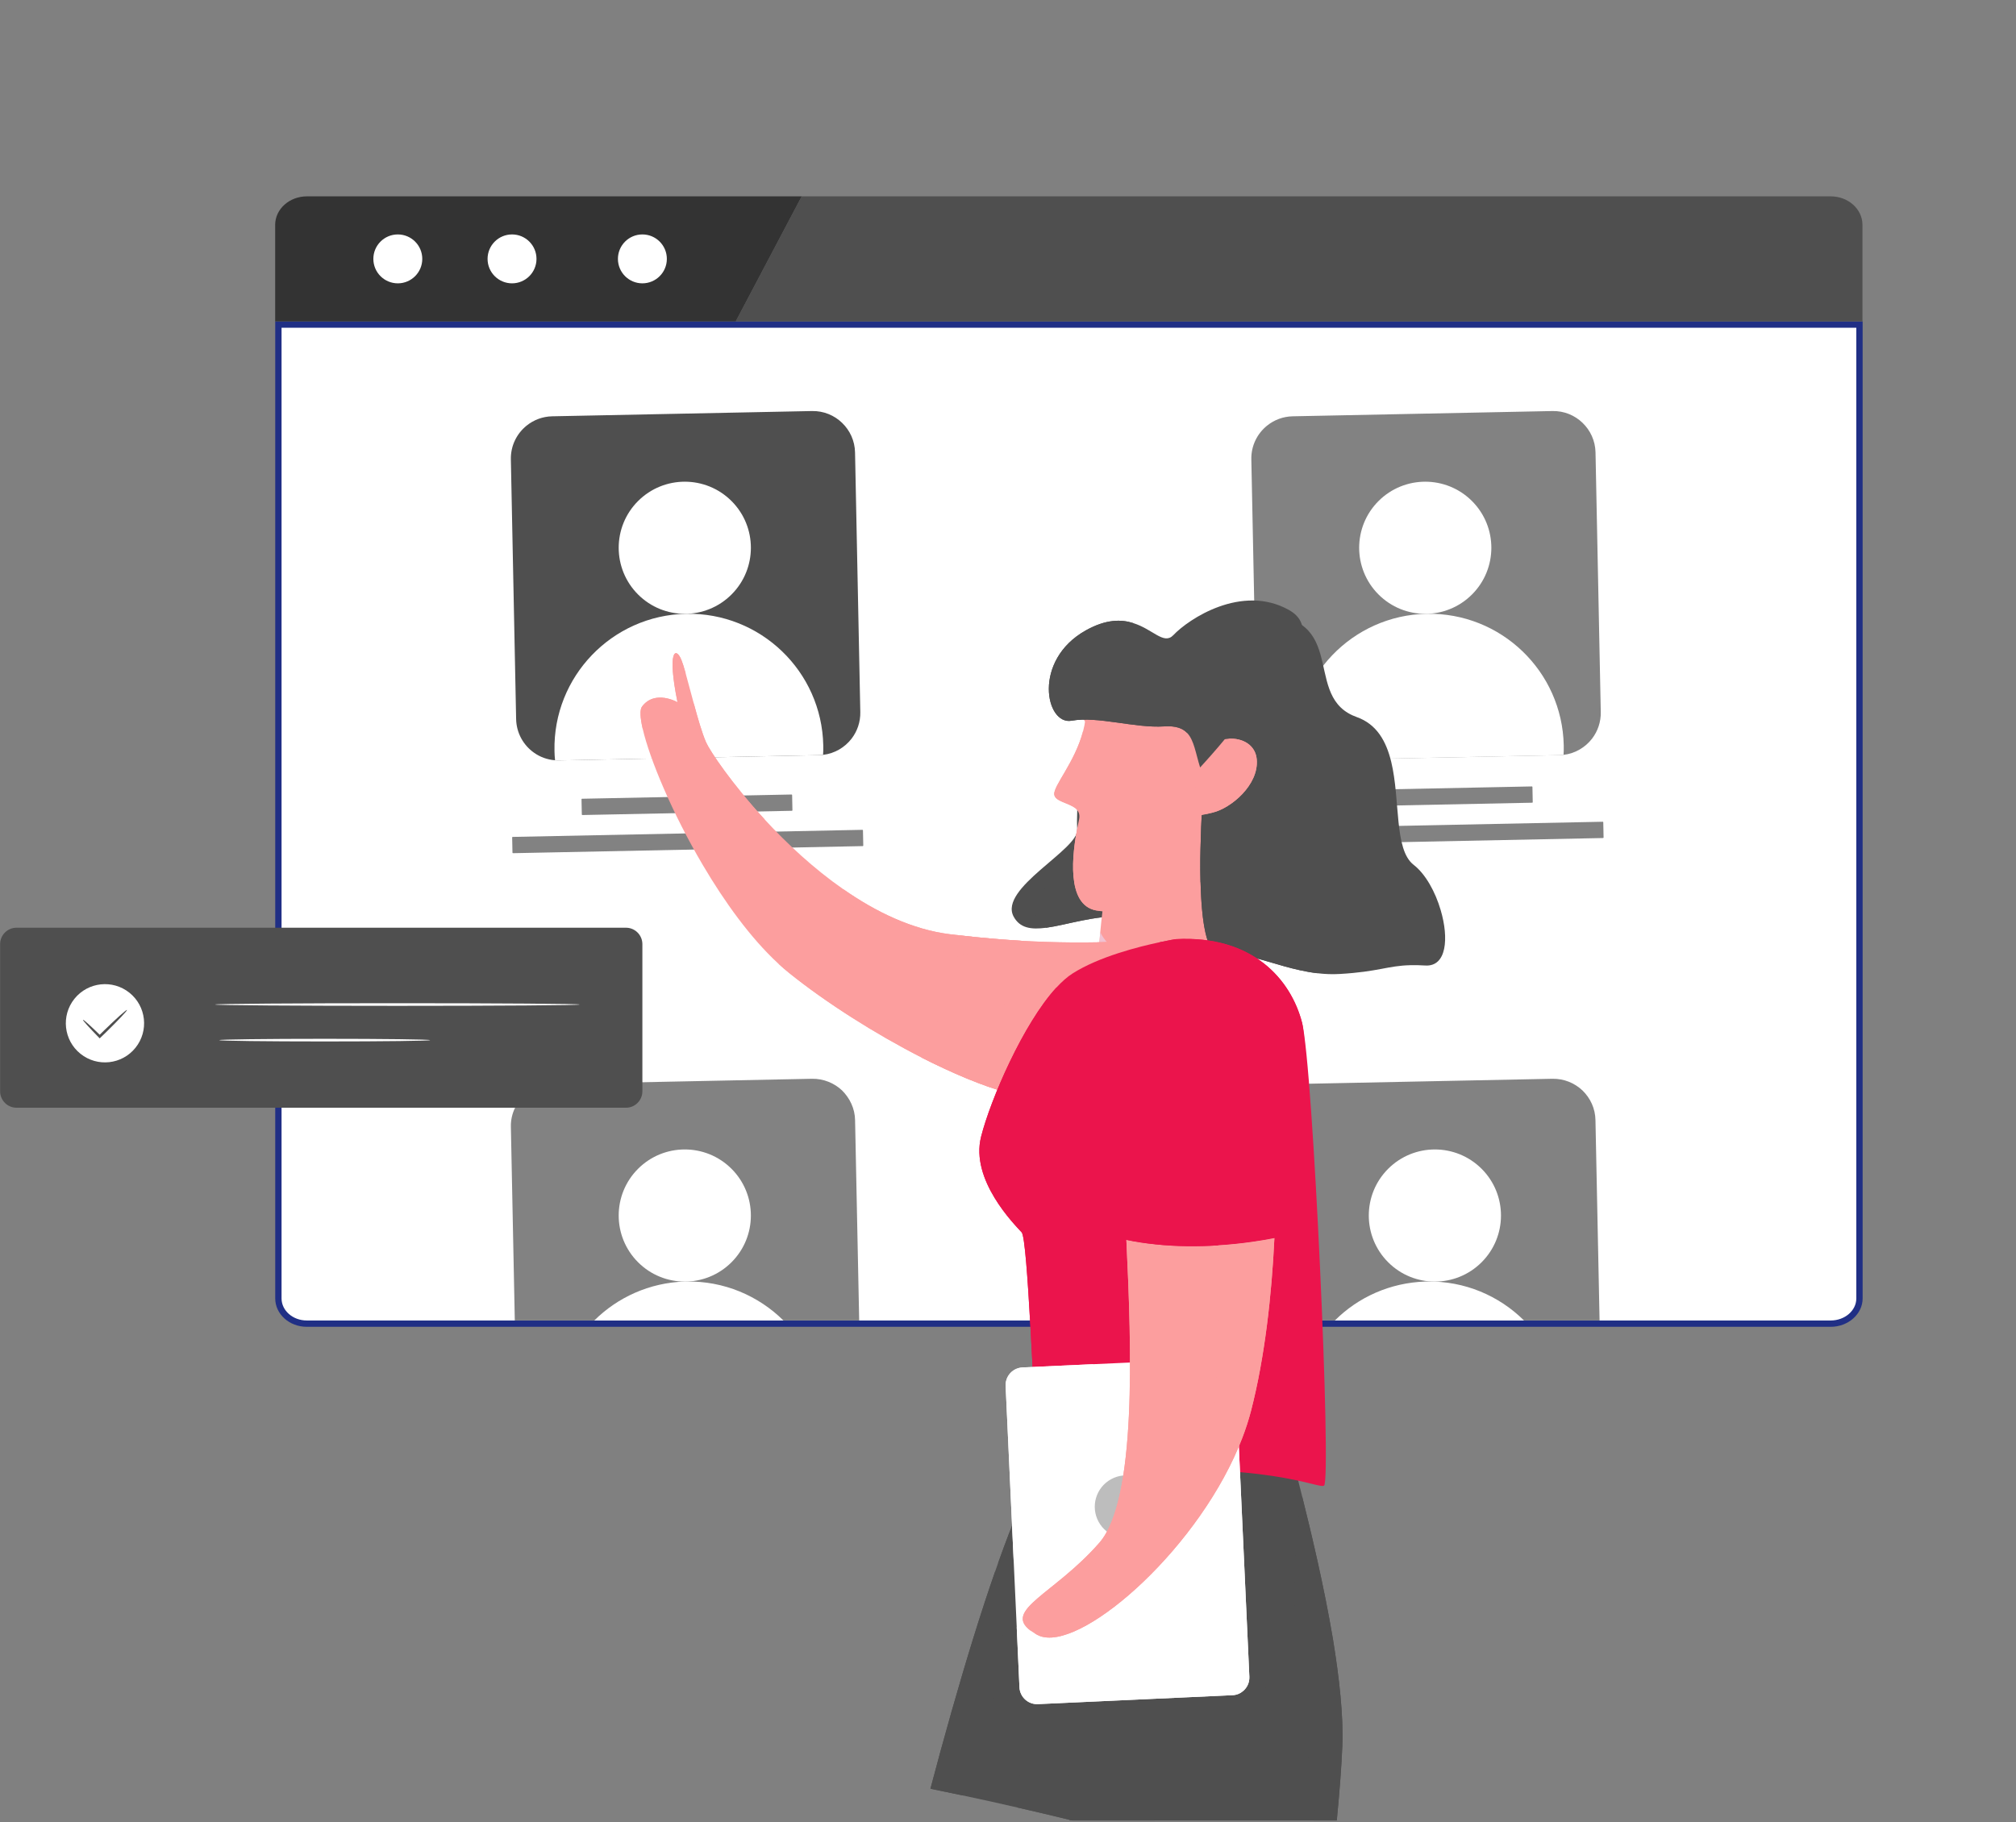 <svg width="459" height="415" viewBox="0 0 459 415" fill="none" xmlns="http://www.w3.org/2000/svg">
<rect x="0" y="0" width="459" height="415" fill="#808080" stroke="none"/>
<g clip-path="url(#clip0)">
<path d="M424.082 73.197V295.7C424.082 299.265 420.784 302.162 416.817 302.162H69.84C65.873 302.162 62.664 299.265 62.664 295.7V73.197H424.082Z" fill="#202F85"/>
<path d="M69.84 300.722C66.678 300.722 64.104 298.47 64.104 295.7V74.637H422.642V295.7C422.642 298.47 420.029 300.722 416.816 300.722H69.84Z" fill="white"/>
<path d="M424.043 51.201V73.198H167.502L182.525 44.717H416.826C420.803 44.717 424.043 47.628 424.043 51.201Z" fill="#4F4F4F"/>
<path d="M182.525 44.717L167.502 73.198H62.65V51.201C62.65 47.628 65.891 44.717 69.867 44.717H182.525V44.717Z" fill="#333333"/>
<path d="M90.574 64.526C93.65 64.526 96.143 62.033 96.143 58.958C96.143 55.882 93.65 53.389 90.574 53.389C87.498 53.389 85.005 55.882 85.005 58.958C85.005 62.033 87.498 64.526 90.574 64.526Z" fill="white"/>
<path d="M116.579 64.526C119.655 64.526 122.148 62.033 122.148 58.958C122.148 55.882 119.655 53.389 116.579 53.389C113.503 53.389 111.01 55.882 111.01 58.958C111.01 62.033 113.503 64.526 116.579 64.526Z" fill="white"/>
<path d="M146.257 64.526C149.333 64.526 151.827 62.033 151.827 58.958C151.827 55.882 149.333 53.389 146.257 53.389C143.181 53.389 140.688 55.882 140.688 58.958C140.688 62.033 143.181 64.526 146.257 64.526Z" fill="white"/>
<path d="M180.3 184.646L132.593 185.612C132.526 185.614 132.47 185.56 132.468 185.493L132.398 182.028C132.397 181.961 132.45 181.906 132.518 181.904L180.225 180.938C180.292 180.936 180.348 180.99 180.35 181.057L180.42 184.521C180.421 184.589 180.368 184.644 180.3 184.646ZM196.429 192.689L116.803 194.302C116.735 194.303 116.68 194.25 116.678 194.183L116.608 190.718C116.607 190.651 116.66 190.595 116.727 190.594L196.354 188.981C196.421 188.979 196.477 189.033 196.479 189.1L196.549 192.564C196.55 192.632 196.497 192.687 196.429 192.689Z" fill="#828282"/>
<path d="M194.674 103.021L195.873 162.161C195.919 164.437 195.17 166.542 193.892 168.213C192.349 170.211 190.04 171.606 187.398 171.907C187.09 171.951 186.781 171.969 186.46 171.976L127.314 173.174C126.993 173.181 126.683 173.174 126.374 173.144C124.602 173.006 122.956 172.397 121.588 171.422C119.166 169.715 117.576 166.927 117.511 163.749L116.313 104.609C116.25 101.505 117.666 98.718 119.918 96.916C121.512 95.635 123.525 94.852 125.726 94.807L184.872 93.609C187.518 93.555 189.951 94.582 191.717 96.29C193.497 97.998 194.621 100.375 194.674 103.021Z" fill="#4F4F4F"/>
<path d="M166.553 135.385C172.43 129.509 172.43 119.982 166.553 114.106C160.676 108.23 151.148 108.23 145.272 114.106C139.395 119.982 139.395 129.51 145.272 135.386C151.149 141.262 160.677 141.261 166.553 135.385Z" fill="white"/>
<path d="M187.441 169.766C187.456 170.483 187.446 171.201 187.398 171.907C187.09 171.951 186.781 171.969 186.459 171.976L127.314 173.174C126.993 173.18 126.683 173.174 126.374 173.144C126.297 172.44 126.258 171.723 126.244 171.006C125.901 154.104 139.325 140.126 156.216 139.784C173.12 139.441 187.099 152.864 187.441 169.766Z" fill="white"/>
<path d="M348.852 182.806L301.145 183.773C301.077 183.774 301.022 183.721 301.02 183.653L300.95 180.189C300.949 180.122 301.002 180.066 301.069 180.065L348.777 179.098C348.844 179.097 348.9 179.15 348.901 179.218L348.972 182.682C348.973 182.749 348.919 182.805 348.852 182.806ZM364.981 190.849L285.354 192.463C285.287 192.464 285.232 192.411 285.23 192.343L285.16 188.879C285.159 188.812 285.212 188.756 285.279 188.755L364.906 187.141C364.973 187.14 365.029 187.193 365.03 187.261L365.101 190.725C365.102 190.793 365.049 190.848 364.981 190.849ZM363.264 103.021L364.462 162.161C364.508 164.437 363.759 166.542 362.482 168.213C360.939 170.211 358.629 171.606 355.988 171.907C355.679 171.951 355.37 171.969 355.049 171.976L295.904 173.174C295.582 173.181 295.273 173.174 294.963 173.144C293.191 173.006 291.546 172.397 290.178 171.422C287.755 169.715 286.165 166.927 286.101 163.749L284.902 104.609C284.839 101.505 286.255 98.718 288.507 96.916C290.102 95.635 292.115 94.852 294.316 94.807L353.461 93.609C356.107 93.555 358.54 94.582 360.307 96.29C362.086 97.998 363.21 100.375 363.264 103.021Z" fill="#828282"/>
<path d="M335.141 135.386C341.018 129.51 341.018 119.983 335.141 114.107C329.264 108.231 319.736 108.231 313.86 114.107C307.983 119.983 307.983 129.511 313.86 135.387C319.737 141.263 329.265 141.262 335.141 135.386Z" fill="white"/>
<path d="M356.031 169.766C356.045 170.483 356.035 171.201 355.988 171.907C355.679 171.951 355.37 171.969 355.049 171.976L295.904 173.174C295.582 173.18 295.273 173.174 294.963 173.144C294.887 172.44 294.847 171.723 294.833 171.006C294.49 154.104 307.914 140.126 324.806 139.784C341.71 139.441 355.688 152.864 356.031 169.766Z" fill="white"/>
<path d="M195.618 300.722H117.209L116.318 256.685C116.229 253.565 117.655 250.802 119.928 248.974C121.533 247.726 123.539 246.924 125.723 246.88L184.875 245.676C187.505 245.632 189.957 246.657 191.74 248.35C193.478 250.089 194.637 252.451 194.682 255.081L195.618 300.722Z" fill="#828282"/>
<path d="M166.552 287.458C172.428 281.581 172.428 272.054 166.551 266.178C160.675 260.302 151.147 260.302 145.27 266.179C139.394 272.055 139.394 281.582 145.271 287.458C151.147 293.334 160.675 293.334 166.552 287.458Z" fill="white"/>
<path d="M178.367 300.722H135.307C140.612 295.463 147.833 292.12 155.901 291.853H156.213C164.816 291.675 172.706 295.106 178.367 300.722Z" fill="white"/>
<path d="M364.188 300.722H285.78L284.888 256.685C284.844 253.565 286.27 250.802 288.499 248.974C290.104 247.726 292.109 246.924 294.294 246.88L353.445 245.676C356.12 245.632 358.527 246.657 360.31 248.35C362.093 250.089 363.207 252.451 363.252 255.081L364.188 300.722Z" fill="#828282"/>
<path d="M337.334 287.459C343.211 281.583 343.21 272.056 337.334 266.18C331.457 260.304 321.929 260.304 316.052 266.18C310.176 272.056 310.176 281.583 316.053 287.459C321.93 293.335 331.457 293.335 337.334 287.459Z" fill="white"/>
<path d="M346.982 300.722H303.922C309.227 295.418 316.492 292.12 324.516 291.853H324.828C333.476 291.675 341.321 295.106 346.982 300.722Z" fill="white"/>
<path d="M263.502 206.225C261.413 207.839 258.819 208.804 255.722 208.689C249.08 208.458 242.871 210.648 238.189 211.282C234.774 211.743 232.167 211.382 230.755 208.689C227.412 202.278 245.551 193.491 245.263 188.938C244.989 184.386 245.825 174.374 247.496 165.025C247.496 165.025 268.011 179.531 269.812 187.21C271.137 192.799 269.135 201.889 263.502 206.225Z" fill="#4F4F4F"/>
<path d="M263.502 206.225C261.413 207.839 258.82 208.804 255.722 208.689C249.08 208.458 242.871 210.648 238.189 211.282C236.734 210.043 235.754 208.746 235.466 207.594C234.53 203.748 240.465 201.299 246.041 193.001C246.041 193.001 258.949 199.166 263.502 206.225Z" fill="#4F4F4F"/>
<path d="M273.068 224.463C271.325 227.3 267.68 228.828 263.833 229.26C259.756 229.706 255.434 228.943 252.884 227.243C251.803 226.537 251.04 225.658 250.737 224.65C249.887 221.841 250.06 217.072 250.506 212.261C250.665 210.532 250.852 208.804 251.054 207.147C251.083 206.931 251.111 206.729 251.126 206.513C251.486 203.574 251.832 200.938 251.962 199.08L274.537 193.519C274.537 193.519 274.725 195.104 274.926 197.567C275.546 204.684 276.309 219.176 273.068 224.463Z" fill="#FC9E9E"/>
<path d="M273.068 224.463C271.325 227.301 267.68 228.828 263.833 229.26C263.631 227.286 264.827 224.218 263.545 221.639C261.571 217.606 254.728 213.169 251.054 207.147C251.083 206.931 251.112 206.729 251.126 206.513C253.316 205.476 264.914 200.06 271.541 198.115C272.751 197.769 273.889 197.582 274.926 197.567C275.546 204.684 276.309 219.176 273.068 224.463Z" fill="#FC9E9E"/>
<path d="M256.687 221.394C256.27 223.44 254.785 225.788 252.884 227.243C251.803 226.537 251.04 225.659 250.737 224.65C249.887 221.841 250.06 217.073 250.507 212.261C251.976 215.747 257.307 218.412 256.687 221.394Z" fill="#F0C2D2"/>
<path d="M279.998 200.953C275.906 202.854 267.103 205.764 259.367 207.003H259.352C255.621 207.593 252.135 207.809 249.556 207.334C242.626 206.052 244.196 194.225 245.263 188.635C245.421 187.814 245.565 187.123 245.68 186.619C245.954 185.38 245.493 184.588 244.744 184.011C244.744 184.011 244.744 184.011 244.744 183.997C243.159 182.787 240.249 182.528 240.033 180.957C239.759 179.012 244.758 173.61 246.602 166.465C246.602 166.451 246.602 166.436 246.617 166.422C246.833 165.601 247.006 164.751 247.107 163.886C247.179 163.411 247.222 162.936 247.251 162.446C246.732 148.948 279.998 152.607 282.721 159.205C285.443 165.788 286.063 198.129 279.998 200.953Z" fill="#FC9E9E"/>
<path d="M324.5 219.882C323.189 219.795 322.066 219.781 321.072 219.81C315.899 219.939 313.897 221.294 305.022 221.812C303.279 221.913 301.593 221.841 299.937 221.639C294.649 221.02 289.808 219.19 285.342 218.052C283.686 217.634 282.086 217.303 280.545 217.173C279.608 217.072 278.686 217.072 277.779 217.159C274.681 217.461 273.572 209.913 273.341 200.909C273.27 197.639 273.298 194.153 273.399 190.796C273.414 189.99 273.442 189.197 273.471 188.419C273.615 184.688 273.831 181.188 274.033 178.379C274.307 174.417 274.552 171.81 274.552 171.81C273.356 170.484 272.131 168.698 271.065 166.652C268.501 161.798 266.801 155.459 268.184 150.187C268.357 149.452 268.602 148.76 268.904 148.069C270.892 143.704 275.517 140.42 284.305 139.959C307.961 138.734 296.292 157.634 307.961 162.921C308.264 163.051 308.566 163.18 308.883 163.296C313.479 164.924 315.611 168.827 316.749 173.481C318.853 182.182 317.369 193.476 321.849 196.948C324.558 199.036 326.805 203.113 328.015 207.277C329.903 213.658 329.384 220.184 324.5 219.882Z" fill="#4F4F4F"/>
<path d="M278.077 187.546C275.282 190.701 275.229 196.732 274.35 200.377C274.177 201.068 273.817 201.198 273.341 200.91C273.269 197.64 273.298 194.153 273.399 190.797C273.414 189.99 273.442 189.198 273.471 188.42C273.615 184.689 273.831 181.188 274.033 178.379C276.108 176.391 278.182 174.922 279.119 174.187C281.078 172.66 285.486 172.213 285.486 172.213C287.835 177.155 280.857 184.406 278.077 187.546Z" fill="#4F4F4F"/>
<path d="M276.165 185.034C275.445 185.207 274.869 185.337 274.379 185.452C272.074 186 272.074 186 272.074 186L272.42 172.487C274.307 169.779 277.116 168.41 279.695 168.237C282.951 168.021 285.861 169.692 286.135 172.948C286.639 178.768 280.242 184.055 276.165 185.034Z" fill="#FC9E9E"/>
<path d="M246.602 163.056C246.228 167.764 264.747 165.097 267.69 167.618C270.633 170.139 270.622 176.329 272.308 176.835C273.995 177.342 277.596 168.219 277.596 168.219C277.596 168.219 278.269 158.374 262.806 157.414C247.342 156.453 246.602 163.056 246.602 163.056Z" fill="#FC9E9E"/>
<path d="M282.706 163.051C281.078 166.293 273.241 174.777 273.241 174.777C272.218 171.493 271.872 168.626 270.316 166.955C269.279 165.846 267.708 165.255 265.058 165.428C258.387 165.86 249.93 163.051 243.98 164.132C238.045 165.212 235.019 150.389 247.222 143.56C251.832 140.982 255.304 141.025 258.027 141.904C262.522 143.301 264.971 146.931 267.147 144.641C270.633 140.953 282.721 132.929 293.425 138.893C304.129 144.857 284.32 159.796 282.706 163.051Z" fill="#4F4F4F"/>
<path d="M270.316 166.955C269.279 165.846 267.708 165.255 265.058 165.428C258.387 165.86 249.93 163.051 243.98 164.132C238.045 165.212 235.019 150.389 247.222 143.56C251.832 140.982 255.304 141.025 258.027 141.904C257.393 142.192 256.745 142.379 256.226 142.408C253.33 142.523 248.49 142.898 245.651 149.611C242.813 156.324 245.651 162.518 254.901 162.1C262.363 161.755 268.429 162.677 270.316 166.955ZM299.937 221.639C294.649 221.02 289.809 219.19 285.342 218.052C283.686 217.634 282.086 217.303 280.545 217.173C279.608 217.072 278.686 217.072 277.779 217.159C273.543 217.562 273.024 203.387 273.399 190.796C275.315 205.793 272.909 210.158 285.645 212.837C294.808 214.768 297.876 218.672 299.937 221.639Z" fill="#4F4F4F"/>
<path d="M276.165 185.034C275.445 185.207 274.869 185.337 274.379 185.452C275.848 184.444 278.975 182.139 281.251 179.589C283.758 176.794 283.254 170.946 279.695 168.237C282.951 168.021 285.861 169.692 286.135 172.948C286.639 178.768 280.242 184.055 276.165 185.034ZM244.744 183.997C243.159 182.787 240.249 182.528 240.033 180.958C239.759 179.013 244.758 173.611 246.602 166.465C245.925 171.478 246.645 176.636 244.34 178.249C242.439 179.575 244.239 182.081 244.744 183.997ZM259.352 207.003C255.621 207.594 252.135 207.81 249.556 207.335C242.626 206.052 244.196 194.225 245.263 188.636C245.551 195.061 247.597 202.379 252.812 204.9C255.016 205.966 257.336 206.6 259.352 207.003Z" fill="#FC9E9E"/>
<path d="M142.514 252.27H3.769C1.702 252.27 0.026 250.594 0.026 248.527V215.016C0.026 212.949 1.702 211.274 3.769 211.274H142.514C144.581 211.274 146.257 212.95 146.257 215.016V248.527C146.257 250.594 144.581 252.27 142.514 252.27Z" fill="#4F4F4F"/>
<path d="M30.85 238.609C27.771 242.448 22.163 243.064 18.324 239.986C14.485 236.908 13.868 231.3 16.947 227.461C20.026 223.623 25.633 223.006 29.473 226.084C33.312 229.163 33.928 234.77 30.85 238.609Z" fill="white"/>
<path d="M28.907 230.011C29.023 230.13 26.864 232.424 24.085 235.134C23.68 235.525 23.289 235.903 22.909 236.27L22.698 236.473L22.496 236.267C20.329 234.055 18.789 232.347 18.89 232.246C18.991 232.146 20.698 233.685 22.911 235.852L22.499 235.85C22.875 235.479 23.263 235.097 23.664 234.702C26.443 231.992 28.79 229.891 28.907 230.011Z" fill="#4F4F4F"/>
<path d="M131.985 228.768C131.985 228.934 113.396 229.069 90.472 229.069C67.539 229.069 48.954 228.934 48.954 228.768C48.954 228.601 67.539 228.466 90.472 228.466C113.396 228.466 131.985 228.601 131.985 228.768ZM97.929 236.876C97.929 237.042 87.183 237.177 73.929 237.177C60.671 237.177 49.927 237.042 49.927 236.876C49.927 236.709 60.671 236.574 73.929 236.574C87.183 236.574 97.929 236.709 97.929 236.876Z" fill="white"/>
<path d="M241.876 248.977C237.464 251.96 226.246 248.736 213.792 242.782C213.188 242.505 212.556 242.198 211.939 241.892C211.263 241.556 210.588 241.221 209.899 240.871C199.199 235.417 188.006 228.289 179.691 221.597C178.845 220.914 177.985 220.175 177.14 219.391C170.894 213.619 164.966 205.415 159.99 196.956C153.032 185.129 147.907 172.824 146.335 166C145.746 163.418 145.656 161.617 146.165 160.928C149.114 156.97 154.253 159.926 154.253 159.926C151.82 147.911 153.914 147.233 155.148 150.309C155.418 150.973 155.743 152.012 156.095 153.282C156.095 153.297 156.095 153.297 156.095 153.297C156.631 155.245 157.278 157.698 157.954 160.18C158.856 163.528 159.829 166.905 160.752 169.043C161.633 171.036 166.601 178.486 174.172 186.7C179.138 192.09 185.226 197.789 192.011 202.513C199.442 207.702 207.73 211.7 216.296 212.761C217.102 212.867 217.894 212.958 218.672 213.035C223.624 213.613 228.232 213.987 232.481 214.244C232.625 214.259 232.754 214.26 232.898 214.276C233.662 214.309 234.41 214.357 235.145 214.39C239.38 214.575 243.226 214.656 246.684 214.634C247.274 214.638 247.851 214.627 248.413 214.616C248.931 214.619 249.436 214.608 249.926 214.596C254.032 214.535 257.52 214.355 260.359 214.2C260.806 214.174 261.238 214.148 261.656 214.136C262.074 214.11 262.463 214.083 262.852 214.057C263.472 214.032 264.049 213.992 264.582 213.966C264.712 213.953 264.827 213.954 264.956 213.954C265.288 213.942 265.591 213.929 265.879 213.917C266.57 213.878 267.161 213.867 267.665 213.885C273.428 213.992 250.484 243.167 241.876 248.977Z" fill="#FC9E9E"/>
<path d="M218.672 213.035C218.606 214.461 218.423 215.958 218.155 217.483C210.413 218.228 203.003 216.727 197.079 210.179C194.546 207.383 192.948 204.809 192.012 202.513C199.442 207.702 207.731 211.7 216.296 212.761C217.103 212.867 217.894 212.958 218.672 213.035Z" fill="#FC9E9E"/>
<path d="M213.792 242.782C213.188 242.505 212.556 242.198 211.939 241.892C211.264 241.556 210.589 241.221 209.899 240.871C199.199 235.417 188.006 228.289 179.691 221.597C178.845 220.914 177.985 220.175 177.14 219.391C187.262 225.101 204.974 233.594 214.768 234.058C214.768 234.058 215.143 238.555 213.792 242.782Z" fill="#FC9E9E"/>
<path d="M156.096 153.282C156.096 153.297 156.096 153.297 156.096 153.297C156.022 153.541 155.964 153.685 155.921 153.699C155.646 153.798 155.251 152.398 154.974 153.074C154.696 153.735 157.163 162.494 154.916 162.48C152.87 162.468 147.701 162.018 146.336 166C145.747 163.418 145.657 161.617 146.166 160.928C149.115 156.97 154.254 159.926 154.254 159.926C151.821 147.911 153.914 147.233 155.149 150.309C155.419 150.973 155.744 152.012 156.096 153.282ZM174.173 186.7C169.78 184.123 165.446 181.302 162.423 178.546C158.756 175.196 157.468 164.47 157.941 160.18C157.941 160.18 157.941 160.18 157.955 160.18C158.856 163.527 159.83 166.904 160.753 169.042C161.634 171.036 166.602 178.485 174.173 186.7Z" fill="#FC9E9E"/>
<path d="M241.877 248.977C237.001 252.26 223.859 248.002 209.899 240.871C211.198 238.142 212.542 235.154 213.757 232.064C215.674 227.25 217.333 222.175 218.155 217.483C218.423 215.958 218.606 214.461 218.672 213.035C223.625 213.613 228.233 213.987 232.481 214.244C232.625 214.259 232.755 214.26 232.899 214.275C233.662 214.309 234.411 214.357 235.146 214.39C239.38 214.575 243.226 214.656 246.684 214.634C247.275 214.638 247.851 214.627 248.413 214.616C248.932 214.619 249.436 214.608 249.926 214.596C254.033 214.535 257.52 214.355 260.359 214.2C260.806 214.174 261.239 214.148 261.657 214.136C262.075 214.109 262.464 214.083 262.853 214.057C263.472 214.032 264.049 213.992 264.582 213.966C264.712 213.953 264.827 213.953 264.957 213.954C265.288 213.942 265.591 213.929 265.879 213.917C266.571 213.878 267.162 213.867 267.666 213.884C273.428 213.992 250.485 243.167 241.877 248.977Z" fill="#FC9E9E"/>
<path d="M241.877 248.977C237.001 252.26 223.859 248.002 209.899 240.871C211.198 238.142 212.542 235.154 213.757 232.064C220.817 232.035 229.065 230.905 230.953 226.148C233.894 218.704 241.597 217.138 249.926 214.596C258.787 214.45 264.727 213.823 267.666 213.885C273.428 213.992 250.484 243.167 241.877 248.977Z" fill="#FC9E9E"/>
<path d="M232.481 214.244C227.761 215.742 222.897 217.037 218.155 217.483C218.423 215.958 218.606 214.461 218.672 213.035C223.624 213.613 228.232 213.987 232.481 214.244Z" fill="#FC9E9E"/>
<path d="M244.499 335.428L244.011 414.558C243.824 414.513 243.637 414.469 243.45 414.424C239.523 413.464 235.581 412.517 231.61 411.629C227.424 410.666 223.222 409.733 218.992 408.842C216.618 408.338 214.23 407.848 211.841 407.358C214.791 396.154 218.194 384.059 221.663 372.844C223.295 367.596 224.94 362.535 226.582 357.849C226.802 357.202 227.037 356.555 227.257 355.923C230.57 346.608 233.758 338.949 236.494 334.5L244.499 335.428Z" fill="#4F4F4F"/>
<path d="M228.63 369.214C227.929 375.39 225.924 399.162 218.992 408.843C216.618 408.338 214.23 407.848 211.841 407.358C214.791 396.154 218.194 384.06 221.663 372.844C223.295 367.596 224.94 362.536 226.582 357.849C227.844 361.185 229.056 365.514 228.63 369.214Z" fill="#4F4F4F"/>
<path d="M244.499 335.429L244.011 414.558C243.824 414.513 243.637 414.469 243.45 414.424C239.523 413.464 235.581 412.517 231.61 411.629C231.285 401.183 236.411 392.412 237.057 385.746C237.689 379.123 229.034 364.39 227.257 355.923C230.57 346.608 233.758 338.949 236.494 334.5L244.499 335.429Z" fill="#4F4F4F"/>
<path d="M305.62 397.607C305.245 407.069 303.837 420.358 302.486 431.514C300.028 430.677 297.555 429.855 295.053 429.033C284.916 425.729 274.461 422.611 263.746 419.678C257.259 417.895 250.686 416.183 244.011 414.558C243.824 414.513 243.637 414.469 243.45 414.424C243.388 401.142 243.335 386.246 243.388 372.978C243.482 353.17 243.783 337.023 244.499 335.429C245.886 332.383 270.447 332.967 284.721 333.559H284.735C290.64 333.811 294.788 334.067 294.788 334.067C295.153 335.582 295.744 337.891 296.461 340.748C298.458 348.741 301.45 361.163 303.493 373.348C304.937 382.174 305.892 390.809 305.62 397.607Z" fill="#4F4F4F"/>
<path d="M305.62 397.607C305.245 407.07 303.837 420.358 302.486 431.514C300.028 430.678 297.555 429.856 295.053 429.034C297.255 422.291 301.042 413.411 298.651 403.917C295.107 389.792 293.176 357.208 296.461 340.748C298.458 348.741 301.45 361.163 303.493 373.349C304.937 382.174 305.892 390.809 305.62 397.607Z" fill="#4F4F4F"/>
<path d="M284.938 398.79C281.372 402.37 261.91 404.281 262.812 414.674C262.973 416.49 263.323 418.163 263.746 419.678C257.259 417.895 250.686 416.184 244.011 414.558C243.824 414.513 243.637 414.469 243.45 414.424C243.388 401.142 242.005 386.236 242.058 372.968C242.151 353.16 243.783 337.023 244.499 335.429C245.886 332.383 270.447 332.967 284.721 333.559H284.735C284.749 333.573 284.749 333.573 284.749 333.573C282.75 344.769 284.055 357.483 286.608 370.939C289.176 384.41 288.504 395.211 284.938 398.79Z" fill="#4F4F4F"/>
<path d="M294.788 334.053C293.558 334.953 265.935 335.705 249.152 335.457C241.906 335.341 236.692 335.049 236.48 334.5C236.381 334.226 236.259 332.9 236.128 330.81C235.337 318.848 233.978 282.162 232.619 280.656C231.002 278.888 220.864 268.742 223.374 258.86C225.516 250.388 232.999 233.075 240.527 224.896C241.759 223.564 242.991 222.462 244.206 221.692C250.194 217.882 259.212 215.59 264.146 214.554C266.296 214.092 267.666 213.884 267.666 213.884C285.32 212.912 293.944 223.208 296.449 232.89C298.954 242.572 296.525 332.753 294.788 334.053Z" fill="#EB144C"/>
<path d="M249.299 309.225C246.597 317.636 243.647 328.667 236.2 330.782C236.171 330.782 236.157 330.796 236.128 330.81C235.337 318.848 233.978 282.162 232.619 280.656C231.002 278.888 220.864 268.741 223.374 258.86C225.516 250.388 232.999 233.075 240.527 224.896C237.465 237.698 230.035 260.486 233.453 271.585C237.21 283.724 251.988 300.8 249.299 309.225Z" fill="#EB144C"/>
<path d="M301.461 338.322C300.231 339.223 288.486 332.48 249.152 335.457C250.694 328.321 253.561 321.381 253.502 316.958C253.379 306.513 262.911 281.736 264.441 271.777C265.958 261.831 254.199 234.128 256.976 220.82C256.976 220.82 259.63 217.97 264.146 214.554C266.295 214.092 267.665 213.884 267.665 213.884C285.32 212.913 293.944 223.209 296.449 232.89C298.954 242.572 303.198 337.022 301.461 338.322Z" fill="#EB144C"/>
<path d="M284.452 381.861C284.502 383.143 283.961 384.307 283.063 385.079C282.411 385.652 281.559 386.021 280.622 386.058L236.308 388.09C235.256 388.141 234.264 387.775 233.519 387.137C232.702 386.44 232.161 385.414 232.11 384.261L231.488 370.586L230.79 355.412L228.96 315.626C228.923 314.661 229.217 313.769 229.74 313.052C230.437 312.106 231.536 311.479 232.804 311.415L248.901 310.678L277.104 309.397C278.214 309.346 279.249 309.742 280.008 310.438C280.61 310.989 281.052 311.712 281.22 312.549C281.276 312.765 281.303 312.996 281.316 313.226L284.452 381.861Z" fill="white"/>
<path d="M259.851 349.411C263.314 347.51 264.579 343.162 262.677 339.7C260.775 336.238 256.427 334.972 252.965 336.874C249.502 338.775 248.237 343.123 250.139 346.586C252.04 350.048 256.389 351.313 259.851 349.411Z" fill="#BDBDBD"/>
<path d="M284.452 381.861C284.501 383.143 283.961 384.307 283.063 385.079C282.411 385.652 281.559 386.021 280.622 386.058L236.308 388.09C235.256 388.141 234.264 387.775 233.519 387.137C232.702 386.44 232.16 385.414 232.11 384.261L231.488 370.586C233.152 369.545 234.77 368.82 235.738 368.351C235.738 368.351 246.525 368.95 249.602 365.368C252.692 361.785 263.57 349.982 265.967 342.145C267.982 335.531 274.539 318.788 281.22 312.549C281.276 312.765 281.303 312.996 281.316 313.226L284.452 381.861Z" fill="white"/>
<path d="M290.153 281.962C289.54 294.923 287.954 309.175 284.855 321.2C284.323 323.271 283.648 325.355 282.857 327.425C273.47 352.016 247.41 375.063 237.454 372.783H237.439C236.993 372.694 236.591 372.533 236.203 372.329C236.031 372.242 235.873 372.14 235.715 372.067C235.327 371.819 234.983 371.601 234.682 371.383C228.257 366.676 240.107 363.004 250.293 351.354C258.825 341.582 257.639 307.217 256.452 282.373C258.61 282.833 260.784 283.149 262.915 283.364C268.026 283.914 272.997 283.887 277.349 283.611C283.057 283.258 287.687 282.45 290.153 281.962Z" fill="#FC9E9E"/>
<path d="M290.153 281.962C287.687 282.45 283.057 283.258 277.35 283.611C272.997 283.887 268.026 283.914 262.915 283.364C262.915 283.364 262.915 283.364 262.901 283.364C260.77 283.149 258.611 282.819 256.452 282.373C256.134 275.629 255.811 269.591 255.681 264.937C255.211 247.748 256.978 239.173 262.91 235.089C264.502 233.99 266.394 233.224 268.616 232.69C269.193 232.549 269.755 232.438 270.303 232.355C272.452 231.993 274.383 232.005 276.124 232.304C283.306 233.501 287.26 239.533 288.908 245.55C290.134 250.009 290.979 264.852 290.153 281.962Z" fill="#EB144C"/>
<path d="M262.649 324.218C261.367 338.14 259.265 347.246 252.745 353.213C246.776 358.665 235.86 367.227 234.682 371.383C228.257 366.676 240.108 363.004 250.293 351.354C258.825 341.582 257.639 307.216 256.452 282.373C258.611 282.833 260.784 283.149 262.915 283.364C262.879 298.634 263.884 310.755 262.649 324.218Z" fill="#FC9E9E"/>
<path d="M262.915 283.364C262.915 283.364 262.915 283.364 262.901 283.364C260.77 283.149 258.611 282.819 256.452 282.373C256.134 275.629 255.811 269.591 255.681 264.937C255.211 247.748 256.978 239.173 262.91 235.089C263.326 235.423 263.597 235.785 263.724 236.204C266.137 244.43 262.762 266.119 262.915 283.364Z" fill="#EB144C"/>
<path d="M290.153 281.962C289.54 294.923 287.954 309.175 284.855 321.2C284.323 323.271 283.648 325.355 282.857 327.425C273.47 352.016 247.41 375.063 237.454 372.783H237.44C236.993 372.694 236.591 372.533 236.203 372.329C236.031 372.242 235.873 372.14 235.715 372.067C241.169 366.122 260.561 354.371 269.497 342.167C278.52 329.862 277.527 303.839 277.35 283.612C283.057 283.258 287.687 282.45 290.153 281.962Z" fill="#FC9E9E"/>
<path d="M248.901 310.677C248.137 315.384 246.591 323.254 243.635 332.946C239.944 345.024 235.484 348.699 230.789 355.412L228.96 315.626C228.923 314.66 229.216 313.769 229.739 313.052C230.437 312.105 231.536 311.478 232.804 311.414L248.901 310.677Z" fill="white"/>
</g>
<defs>
<clipPath id="clip0">
<rect width="459" height="414" fill="white" transform="translate(0 0.577)"/>
</clipPath>
</defs>
</svg>
